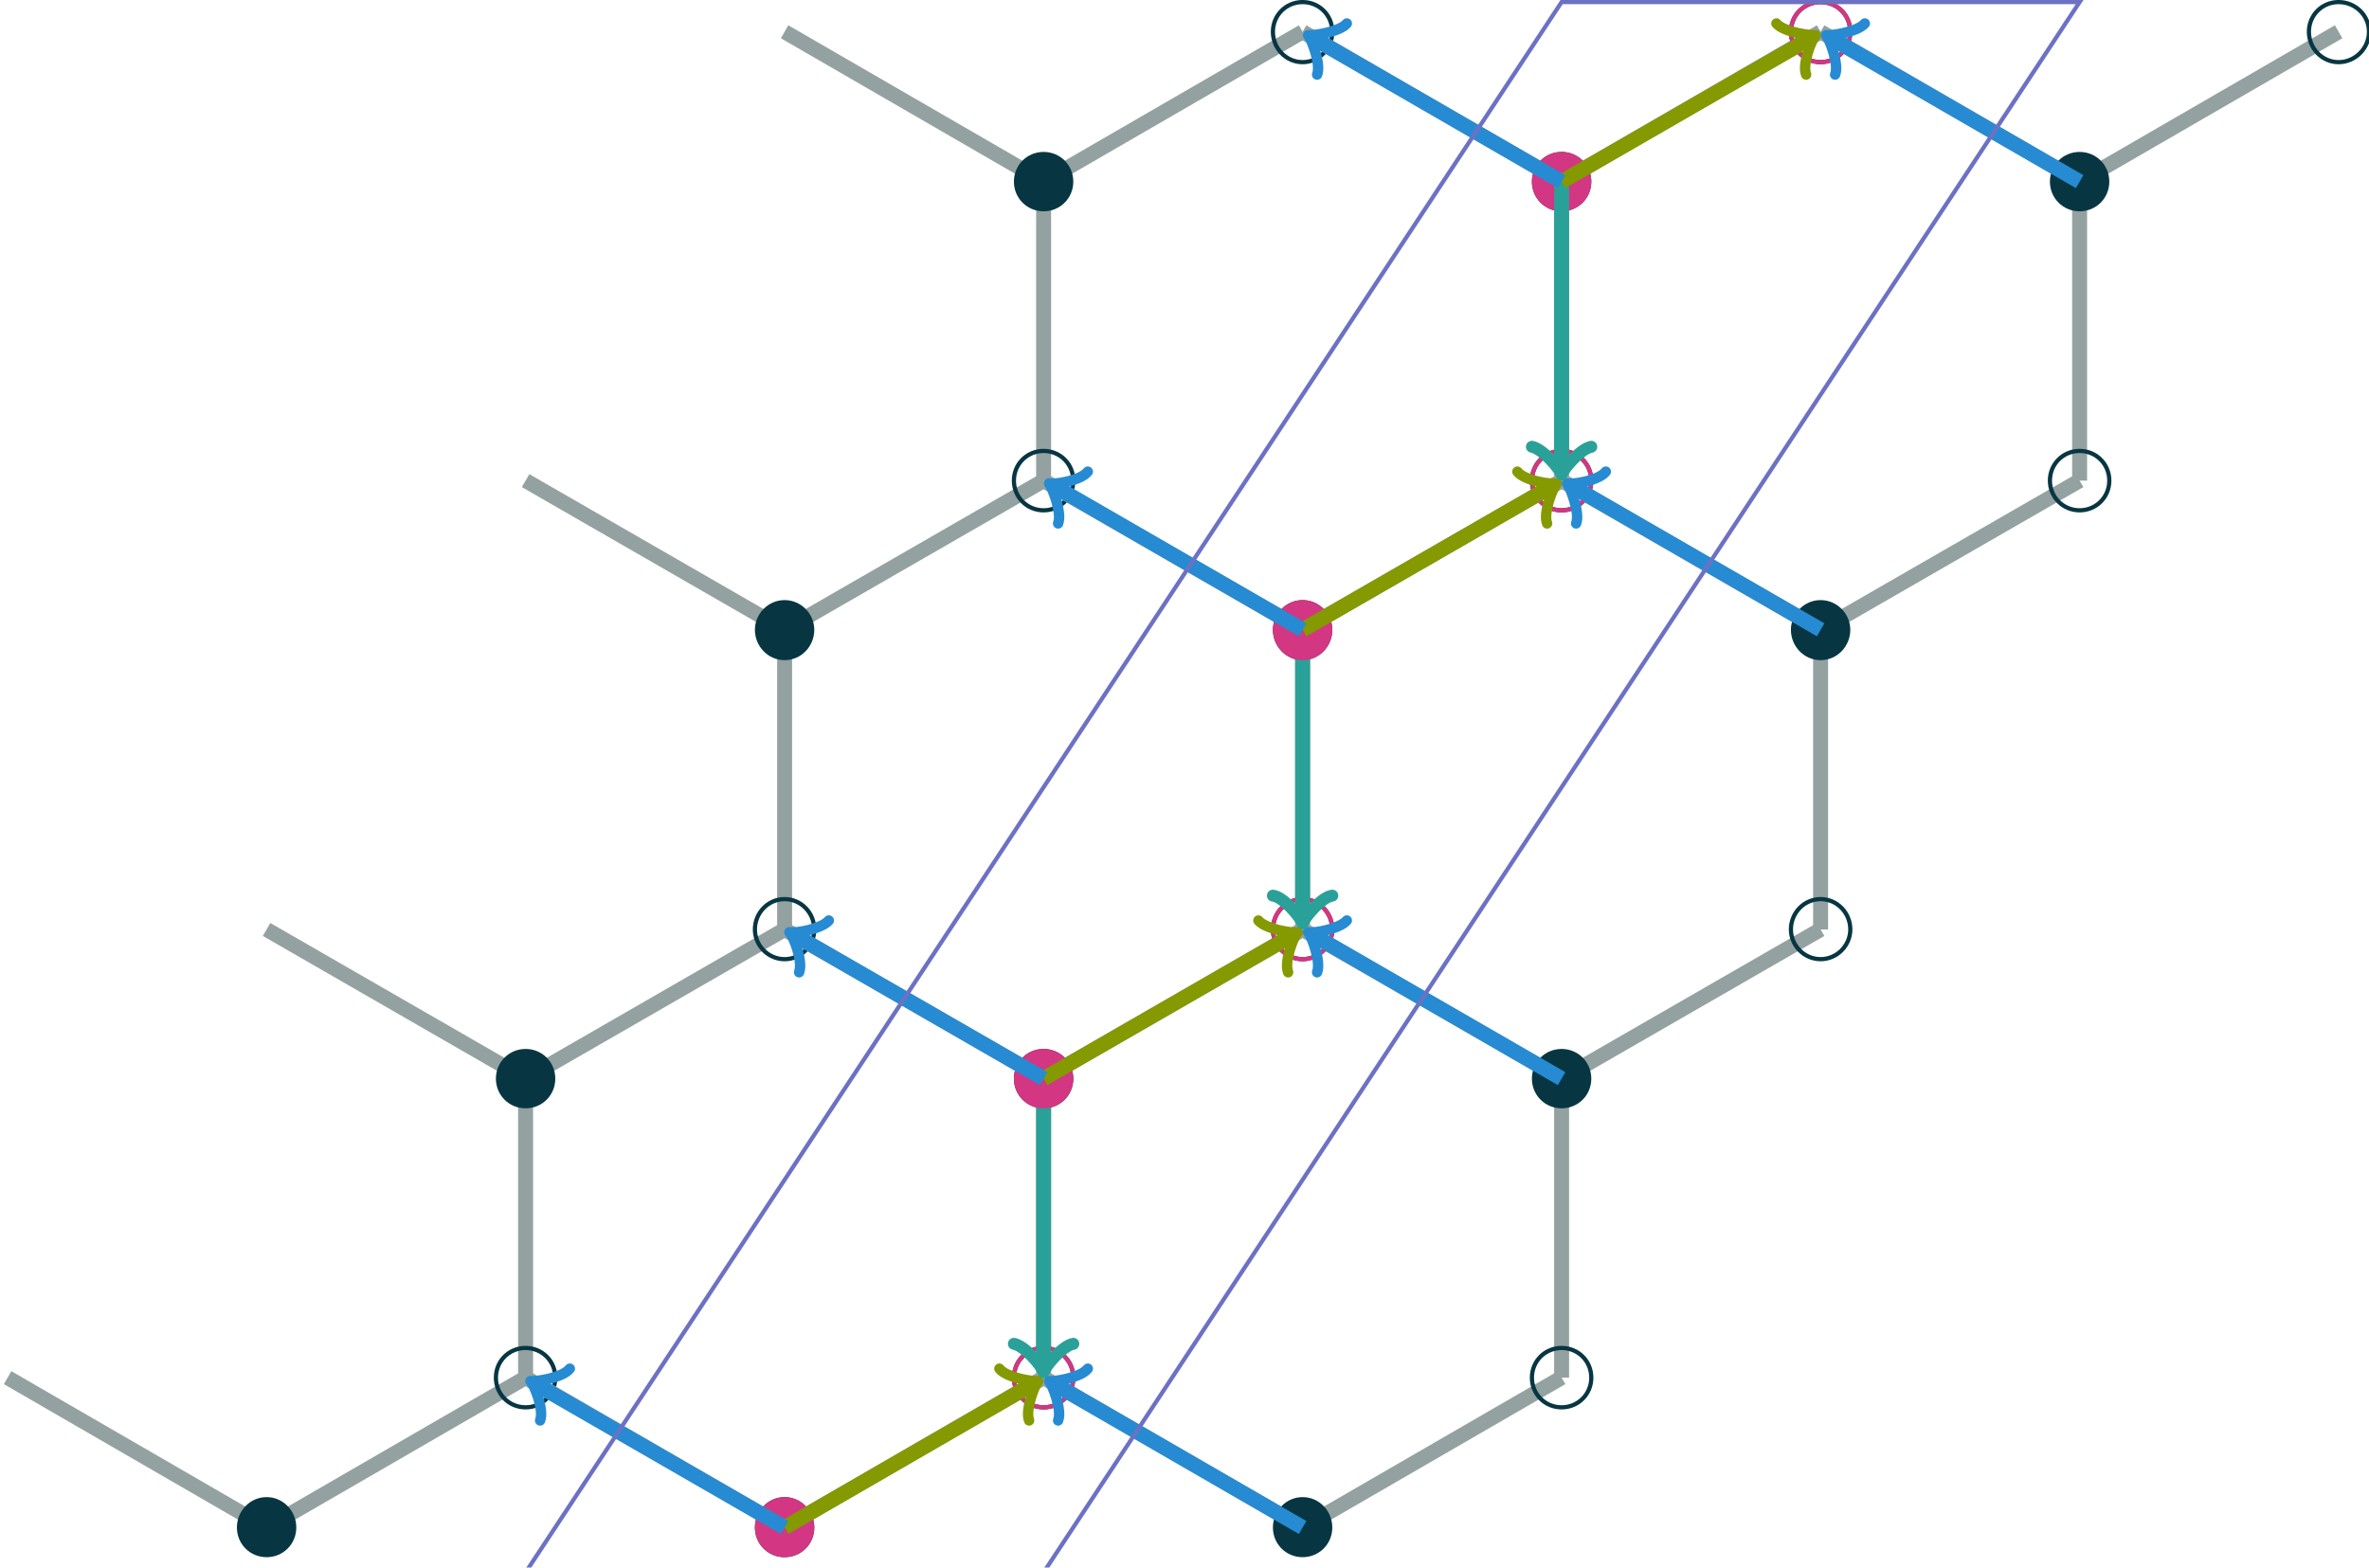 <?xml version="1.0" encoding="UTF-8" standalone="no"?>
<!DOCTYPE svg PUBLIC "-//W3C//DTD SVG 1.1//EN"
"http://www.w3.org/Graphics/SVG/1.1/DTD/svg11.dtd">


<!-- Page 1 -->
<svg x="0" y="0" width="343" height="227" viewBox="0 0 343 227" version="1.1" xmlns="http://www.w3.org/2000/svg" xmlns:xlink="http://www.w3.org/1999/xlink"
style="display: block;margin-left: auto;margin-right: auto;">
<defs>

<style type="text/css"><![CDATA[

.g0_1{
fill: none;
stroke: #93A1A1;
stroke-width: 2.165;
stroke-linecap: butt;
stroke-linejoin: miter;
}
.g1_1{
fill: #073642;
}
.g2_1{
fill: none;
stroke: #073642;
stroke-width: 0.609;
stroke-linecap: butt;
stroke-linejoin: miter;
}
.g3_1{
fill: #D33682;
}
.g4_1{
fill: none;
stroke: #D33682;
stroke-width: 0.609;
stroke-linecap: butt;
stroke-linejoin: miter;
}
.g5_1{
fill: none;
stroke: #859900;
stroke-width: 2.165;
stroke-linecap: butt;
stroke-linejoin: miter;
}
.g6_1{
fill: none;
stroke: #859900;
stroke-width: 1.505;
stroke-linecap: round;
stroke-linejoin: round;
}
.g7_1{
fill: none;
stroke: #268BD2;
stroke-width: 2.165;
stroke-linecap: butt;
stroke-linejoin: miter;
}
.g8_1{
fill: none;
stroke: #268BD2;
stroke-width: 1.505;
stroke-linecap: round;
stroke-linejoin: round;
}
.g9_1{
fill: none;
stroke: #2AA198;
stroke-width: 2.165;
stroke-linecap: butt;
stroke-linejoin: miter;
}
.g10_1{
fill: none;
stroke: #2AA198;
stroke-width: 1.732;
stroke-linecap: round;
stroke-linejoin: round;
}
.g11_1{
fill: none;
stroke: #6C71C4;
stroke-width: 0.609;
stroke-linecap: butt;
stroke-linejoin: miter;
}

]]></style>

</defs>
<path d="M0,0
L0,227
L343,227
L343,0 Z " 
fill="#FFFFFF" stroke="none" />
<path d="M38.6,221.2L76.1,199.5M38.6,221.2L1.1,199.5m75,0V156.2" class="g0_1" />
<path d="M42.9,221.2c0,-2.4,-1.9,-4.4,-4.3,-4.4c-2.4,0,-4.3,2,-4.3,4.4c0,2.4,1.9,4.3,4.3,4.3c2.4,0,4.3,-1.9,4.3,-4.3Z" class="g1_1" />
<path d="M80.4,199.5c0,-2.4,-1.9,-4.3,-4.3,-4.3c-2.4,0,-4.3,1.9,-4.3,4.3c0,2.4,1.9,4.3,4.3,4.3c2.4,0,4.3,-1.9,4.3,-4.3Z" class="g2_1" />
<path d="M76.1,156.2l37.5,-21.6M76.1,156.2L38.6,134.6m75,0V91.2" class="g0_1" />
<path d="M80.4,156.2c0,-2.4,-1.9,-4.3,-4.3,-4.3c-2.4,0,-4.3,1.9,-4.3,4.3c0,2.4,1.9,4.3,4.3,4.3c2.4,0,4.3,-1.9,4.3,-4.3Z" class="g1_1" />
<path d="M117.9,134.6c0,-2.4,-1.9,-4.4,-4.3,-4.4c-2.4,0,-4.3,2,-4.3,4.4c0,2.3,1.9,4.3,4.3,4.3c2.4,0,4.3,-2,4.3,-4.3Z" class="g2_1" />
<path d="M113.6,91.2L151.1,69.6M113.6,91.2L76.1,69.6m75,0V26.3" class="g0_1" />
<path d="M117.9,91.2c0,-2.3,-1.9,-4.3,-4.3,-4.3c-2.4,0,-4.3,2,-4.3,4.3c0,2.4,1.9,4.4,4.3,4.4c2.4,0,4.3,-2,4.3,-4.4Z" class="g1_1" />
<path d="M155.4,69.6c0,-2.4,-1.9,-4.3,-4.3,-4.3c-2.4,0,-4.3,1.9,-4.3,4.3c0,2.4,1.9,4.3,4.3,4.3c2.4,0,4.3,-1.9,4.3,-4.3Z" class="g2_1" />
<path d="M151.1,26.3L188.6,4.6M151.1,26.3L113.6,4.6" class="g0_1" />
<path d="M155.4,26.3c0,-2.4,-1.9,-4.3,-4.3,-4.3c-2.4,0,-4.3,1.9,-4.3,4.3c0,2.4,1.9,4.3,4.3,4.3c2.4,0,4.3,-1.9,4.3,-4.3Z" class="g1_1" />
<path d="M192.9,4.6C192.9,2.2,191,.3,188.6,.3c-2.4,0,-4.3,1.9,-4.3,4.3c0,2.4,1.9,4.4,4.3,4.4c2.4,0,4.3,-2,4.3,-4.4Z" class="g2_1" />
<path d="M113.6,221.2l37.5,-21.7m-37.5,21.7L76.1,199.5m75,0V156.2" class="g0_1" />
<path d="M117.9,221.2c0,-2.4,-1.9,-4.4,-4.3,-4.4c-2.4,0,-4.3,2,-4.3,4.4c0,2.4,1.9,4.3,4.3,4.3c2.4,0,4.3,-1.9,4.3,-4.3Z" class="g1_1" />
<path d="M155.4,199.5c0,-2.4,-1.9,-4.3,-4.3,-4.3c-2.4,0,-4.3,1.9,-4.3,4.3c0,2.4,1.9,4.3,4.3,4.3c2.4,0,4.3,-1.9,4.3,-4.3Z" class="g2_1" />
<path d="M151.1,156.2l37.5,-21.6m-37.5,21.6L113.6,134.6m75,0V91.2" class="g0_1" />
<path d="M155.4,156.2c0,-2.4,-1.9,-4.3,-4.3,-4.3c-2.4,0,-4.3,1.9,-4.3,4.3c0,2.4,1.9,4.3,4.3,4.3c2.4,0,4.3,-1.9,4.3,-4.3Z" class="g1_1" />
<path d="M192.9,134.6c0,-2.4,-1.9,-4.4,-4.3,-4.4c-2.4,0,-4.3,2,-4.3,4.4c0,2.3,1.9,4.3,4.3,4.3c2.4,0,4.3,-2,4.3,-4.3Z" class="g2_1" />
<path d="M188.6,91.2L226.1,69.6M188.6,91.2L151.1,69.6m75,0V26.3" class="g0_1" />
<path d="M192.9,91.2c0,-2.3,-1.9,-4.3,-4.3,-4.3c-2.4,0,-4.3,2,-4.3,4.3c0,2.4,1.9,4.4,4.3,4.4c2.4,0,4.3,-2,4.3,-4.4Z" class="g1_1" />
<path d="M230.4,69.6c0,-2.4,-1.9,-4.3,-4.3,-4.3c-2.4,0,-4.3,1.9,-4.3,4.3c0,2.4,1.9,4.3,4.3,4.3c2.4,0,4.3,-1.9,4.3,-4.3Z" class="g2_1" />
<path d="M226.1,26.3L263.6,4.6M226.1,26.3L188.6,4.6" class="g0_1" />
<path d="M230.4,26.3c0,-2.4,-1.9,-4.3,-4.3,-4.3c-2.4,0,-4.3,1.9,-4.3,4.3c0,2.4,1.9,4.3,4.3,4.3c2.4,0,4.3,-1.9,4.3,-4.3Z" class="g1_1" />
<path d="M267.9,4.6C267.9,2.2,266,.3,263.6,.3c-2.4,0,-4.3,1.9,-4.3,4.3c0,2.4,1.9,4.4,4.3,4.4c2.4,0,4.3,-2,4.3,-4.4Z" class="g2_1" />
<path d="M188.6,221.2l37.5,-21.7m-37.5,21.7L151.1,199.5m75,0V156.2" class="g0_1" />
<path d="M192.9,221.2c0,-2.4,-1.9,-4.4,-4.3,-4.4c-2.4,0,-4.3,2,-4.3,4.4c0,2.4,1.9,4.3,4.3,4.3c2.4,0,4.3,-1.9,4.3,-4.3Z" class="g1_1" />
<path d="M230.4,199.5c0,-2.4,-1.9,-4.3,-4.3,-4.3c-2.4,0,-4.3,1.9,-4.3,4.3c0,2.4,1.9,4.3,4.3,4.3c2.4,0,4.3,-1.9,4.3,-4.3Z" class="g2_1" />
<path d="M226.1,156.2l37.5,-21.6m-37.5,21.6L188.6,134.6m75,0V91.2" class="g0_1" />
<path d="M230.4,156.2c0,-2.4,-1.9,-4.3,-4.3,-4.3c-2.4,0,-4.3,1.9,-4.3,4.3c0,2.4,1.9,4.3,4.3,4.3c2.4,0,4.3,-1.9,4.3,-4.3Z" class="g1_1" />
<path d="M267.9,134.6c0,-2.4,-1.9,-4.4,-4.3,-4.4c-2.4,0,-4.3,2,-4.3,4.4c0,2.3,1.9,4.3,4.3,4.3c2.4,0,4.3,-2,4.3,-4.3Z" class="g2_1" />
<path d="M263.6,91.2L301.1,69.6M263.6,91.2L226.1,69.6m75,0V26.3" class="g0_1" />
<path d="M267.9,91.2c0,-2.3,-1.9,-4.3,-4.3,-4.3c-2.4,0,-4.3,2,-4.3,4.3c0,2.4,1.9,4.4,4.3,4.4c2.4,0,4.3,-2,4.3,-4.4Z" class="g1_1" />
<path d="M305.4,69.6c0,-2.4,-1.9,-4.3,-4.3,-4.3c-2.4,0,-4.3,1.9,-4.3,4.3c0,2.4,1.9,4.3,4.3,4.3c2.4,0,4.3,-1.9,4.3,-4.3Z" class="g2_1" />
<path d="M301.1,26.3L338.6,4.6M301.1,26.3L263.6,4.6" class="g0_1" />
<path d="M305.4,26.3c0,-2.4,-1.9,-4.3,-4.3,-4.3c-2.4,0,-4.3,1.9,-4.3,4.3c0,2.4,1.9,4.3,4.3,4.3c2.4,0,4.3,-1.9,4.3,-4.3Z" class="g1_1" />
<path d="M343,4.6C343,2.2,341,.3,338.6,.3c-2.4,0,-4.3,1.9,-4.3,4.3c0,2.4,1.9,4.4,4.3,4.4C341,9,343,7,343,4.6Z" class="g2_1" />
<path d="M230.4,26.3c0,-2.4,-1.9,-4.3,-4.3,-4.3c-2.4,0,-4.3,1.9,-4.3,4.3c0,2.4,1.9,4.3,4.3,4.3c2.4,0,4.3,-1.9,4.3,-4.3Z" class="g3_1" />
<path d="M267.9,4.6C267.9,2.2,266,.3,263.6,.3c-2.4,0,-4.3,1.9,-4.3,4.3c0,2.4,1.9,4.4,4.3,4.4c2.4,0,4.3,-2,4.3,-4.4Z" class="g4_1" />
<path d="M117.9,221.2c0,-2.4,-1.9,-4.4,-4.3,-4.4c-2.4,0,-4.3,2,-4.3,4.4c0,2.4,1.9,4.3,4.3,4.3c2.4,0,4.3,-1.9,4.3,-4.3Z" class="g3_1" />
<path d="M155.4,199.5c0,-2.4,-1.9,-4.3,-4.3,-4.3c-2.4,0,-4.3,1.9,-4.3,4.3c0,2.4,1.9,4.3,4.3,4.3c2.4,0,4.3,-1.9,4.3,-4.3Z" class="g4_1" />
<path d="M113.6,221.2l36,-20.8" class="g5_1" />
<path d="M144.7,198.2c1,1.3,4.8,1.9,5.6,1.8c-.5,.6,-1.9,4.2,-1.3,5.7" class="g6_1" />
<path d="M188.6,221.2l-36,-20.8" class="g7_1" />
<path d="M153.2,205.7c.6,-1.5,-.8,-5.1,-1.3,-5.7c.8,.1,4.6,-.5,5.6,-1.8" class="g8_1" />
<path d="M113.6,221.2L77.5,200.4" class="g7_1" />
<path d="M78.2,205.7c.6,-1.5,-.8,-5.1,-1.4,-5.7c.9,.1,4.7,-.5,5.7,-1.8" class="g8_1" />
<path d="M151.1,156.2v41.6" class="g9_1" />
<path d="M155.4,194.6c-1.6,.3,-4,3.2,-4.3,4.1c-.3,-.9,-2.7,-3.8,-4.3,-4.1" class="g10_1" />
<path d="M155.4,156.2c0,-2.4,-1.9,-4.3,-4.3,-4.3c-2.4,0,-4.3,1.9,-4.3,4.3c0,2.4,1.9,4.3,4.3,4.3c2.4,0,4.3,-1.9,4.3,-4.3Z" class="g3_1" />
<path d="M192.9,134.6c0,-2.4,-1.9,-4.4,-4.3,-4.4c-2.4,0,-4.3,2,-4.3,4.4c0,2.3,1.9,4.3,4.3,4.3c2.4,0,4.3,-2,4.3,-4.3Z" class="g4_1" />
<path d="M151.1,156.2l36.1,-20.8" class="g5_1" />
<path d="M182.2,133.3c1,1.2,4.8,1.9,5.7,1.7c-.6,.6,-2,4.2,-1.4,5.8" class="g6_1" />
<path d="M226.1,156.2l-36,-20.8" class="g7_1" />
<path d="M190.7,140.8c.6,-1.6,-.8,-5.2,-1.3,-5.8c.8,.2,4.6,-.5,5.6,-1.7" class="g8_1" />
<path d="M151.1,156.2L115,135.4" class="g7_1" />
<path d="M115.7,140.8c.6,-1.6,-.8,-5.2,-1.4,-5.8c.9,.2,4.7,-.5,5.7,-1.7" class="g8_1" />
<path d="M188.6,91.2v41.7" class="g9_1" />
<path d="M192.9,129.7c-1.6,.2,-4,3.2,-4.3,4c-.3,-.8,-2.7,-3.8,-4.3,-4" class="g10_1" />
<path d="M192.9,91.2c0,-2.3,-1.9,-4.3,-4.3,-4.3c-2.4,0,-4.3,2,-4.3,4.3c0,2.4,1.9,4.4,4.3,4.4c2.4,0,4.3,-2,4.3,-4.4Z" class="g3_1" />
<path d="M230.4,69.6c0,-2.4,-1.9,-4.3,-4.3,-4.3c-2.4,0,-4.3,1.9,-4.3,4.3c0,2.4,1.9,4.3,4.3,4.3c2.4,0,4.3,-1.9,4.3,-4.3Z" class="g4_1" />
<path d="M188.6,91.2L224.7,70.4" class="g5_1" />
<path d="M219.7,68.3c1,1.3,4.8,1.9,5.7,1.7c-.6,.7,-2,4.3,-1.4,5.8" class="g6_1" />
<path d="M263.6,91.2l-36,-20.8" class="g7_1" />
<path d="M228.2,75.8c.6,-1.5,-.8,-5.1,-1.3,-5.8c.8,.2,4.6,-.4,5.6,-1.7" class="g8_1" />
<path d="M188.6,91.2l-36,-20.8" class="g7_1" />
<path d="M153.2,75.8c.6,-1.5,-.8,-5.1,-1.3,-5.8c.8,.2,4.6,-.4,5.6,-1.7" class="g8_1" />
<path d="M226.1,26.3V67.9" class="g9_1" />
<path d="M230.4,64.7c-1.6,.3,-4,3.2,-4.3,4c-.3,-.8,-2.7,-3.7,-4.3,-4" class="g10_1" />
<path d="M226.1,26.3L262.2,5.5" class="g5_1" />
<path d="M257.2,3.4c1,1.2,4.8,1.8,5.7,1.7c-.6,.6,-2,4.2,-1.4,5.7" class="g6_1" />
<path d="M301.1,26.3L265.1,5.5" class="g7_1" />
<path d="M265.7,10.8c.6,-1.5,-.8,-5.1,-1.3,-5.7c.8,.1,4.6,-.5,5.6,-1.7" class="g8_1" />
<path d="M226.1,26.3L190.1,5.5" class="g7_1" />
<path d="M190.7,10.8c.6,-1.5,-.8,-5.1,-1.3,-5.7c.8,.1,4.6,-.5,5.6,-1.7" class="g8_1" />
<path d="M76.1,227.7h75L301.1,.3h-75L76.1,227.7" class="g11_1" />

</svg>
